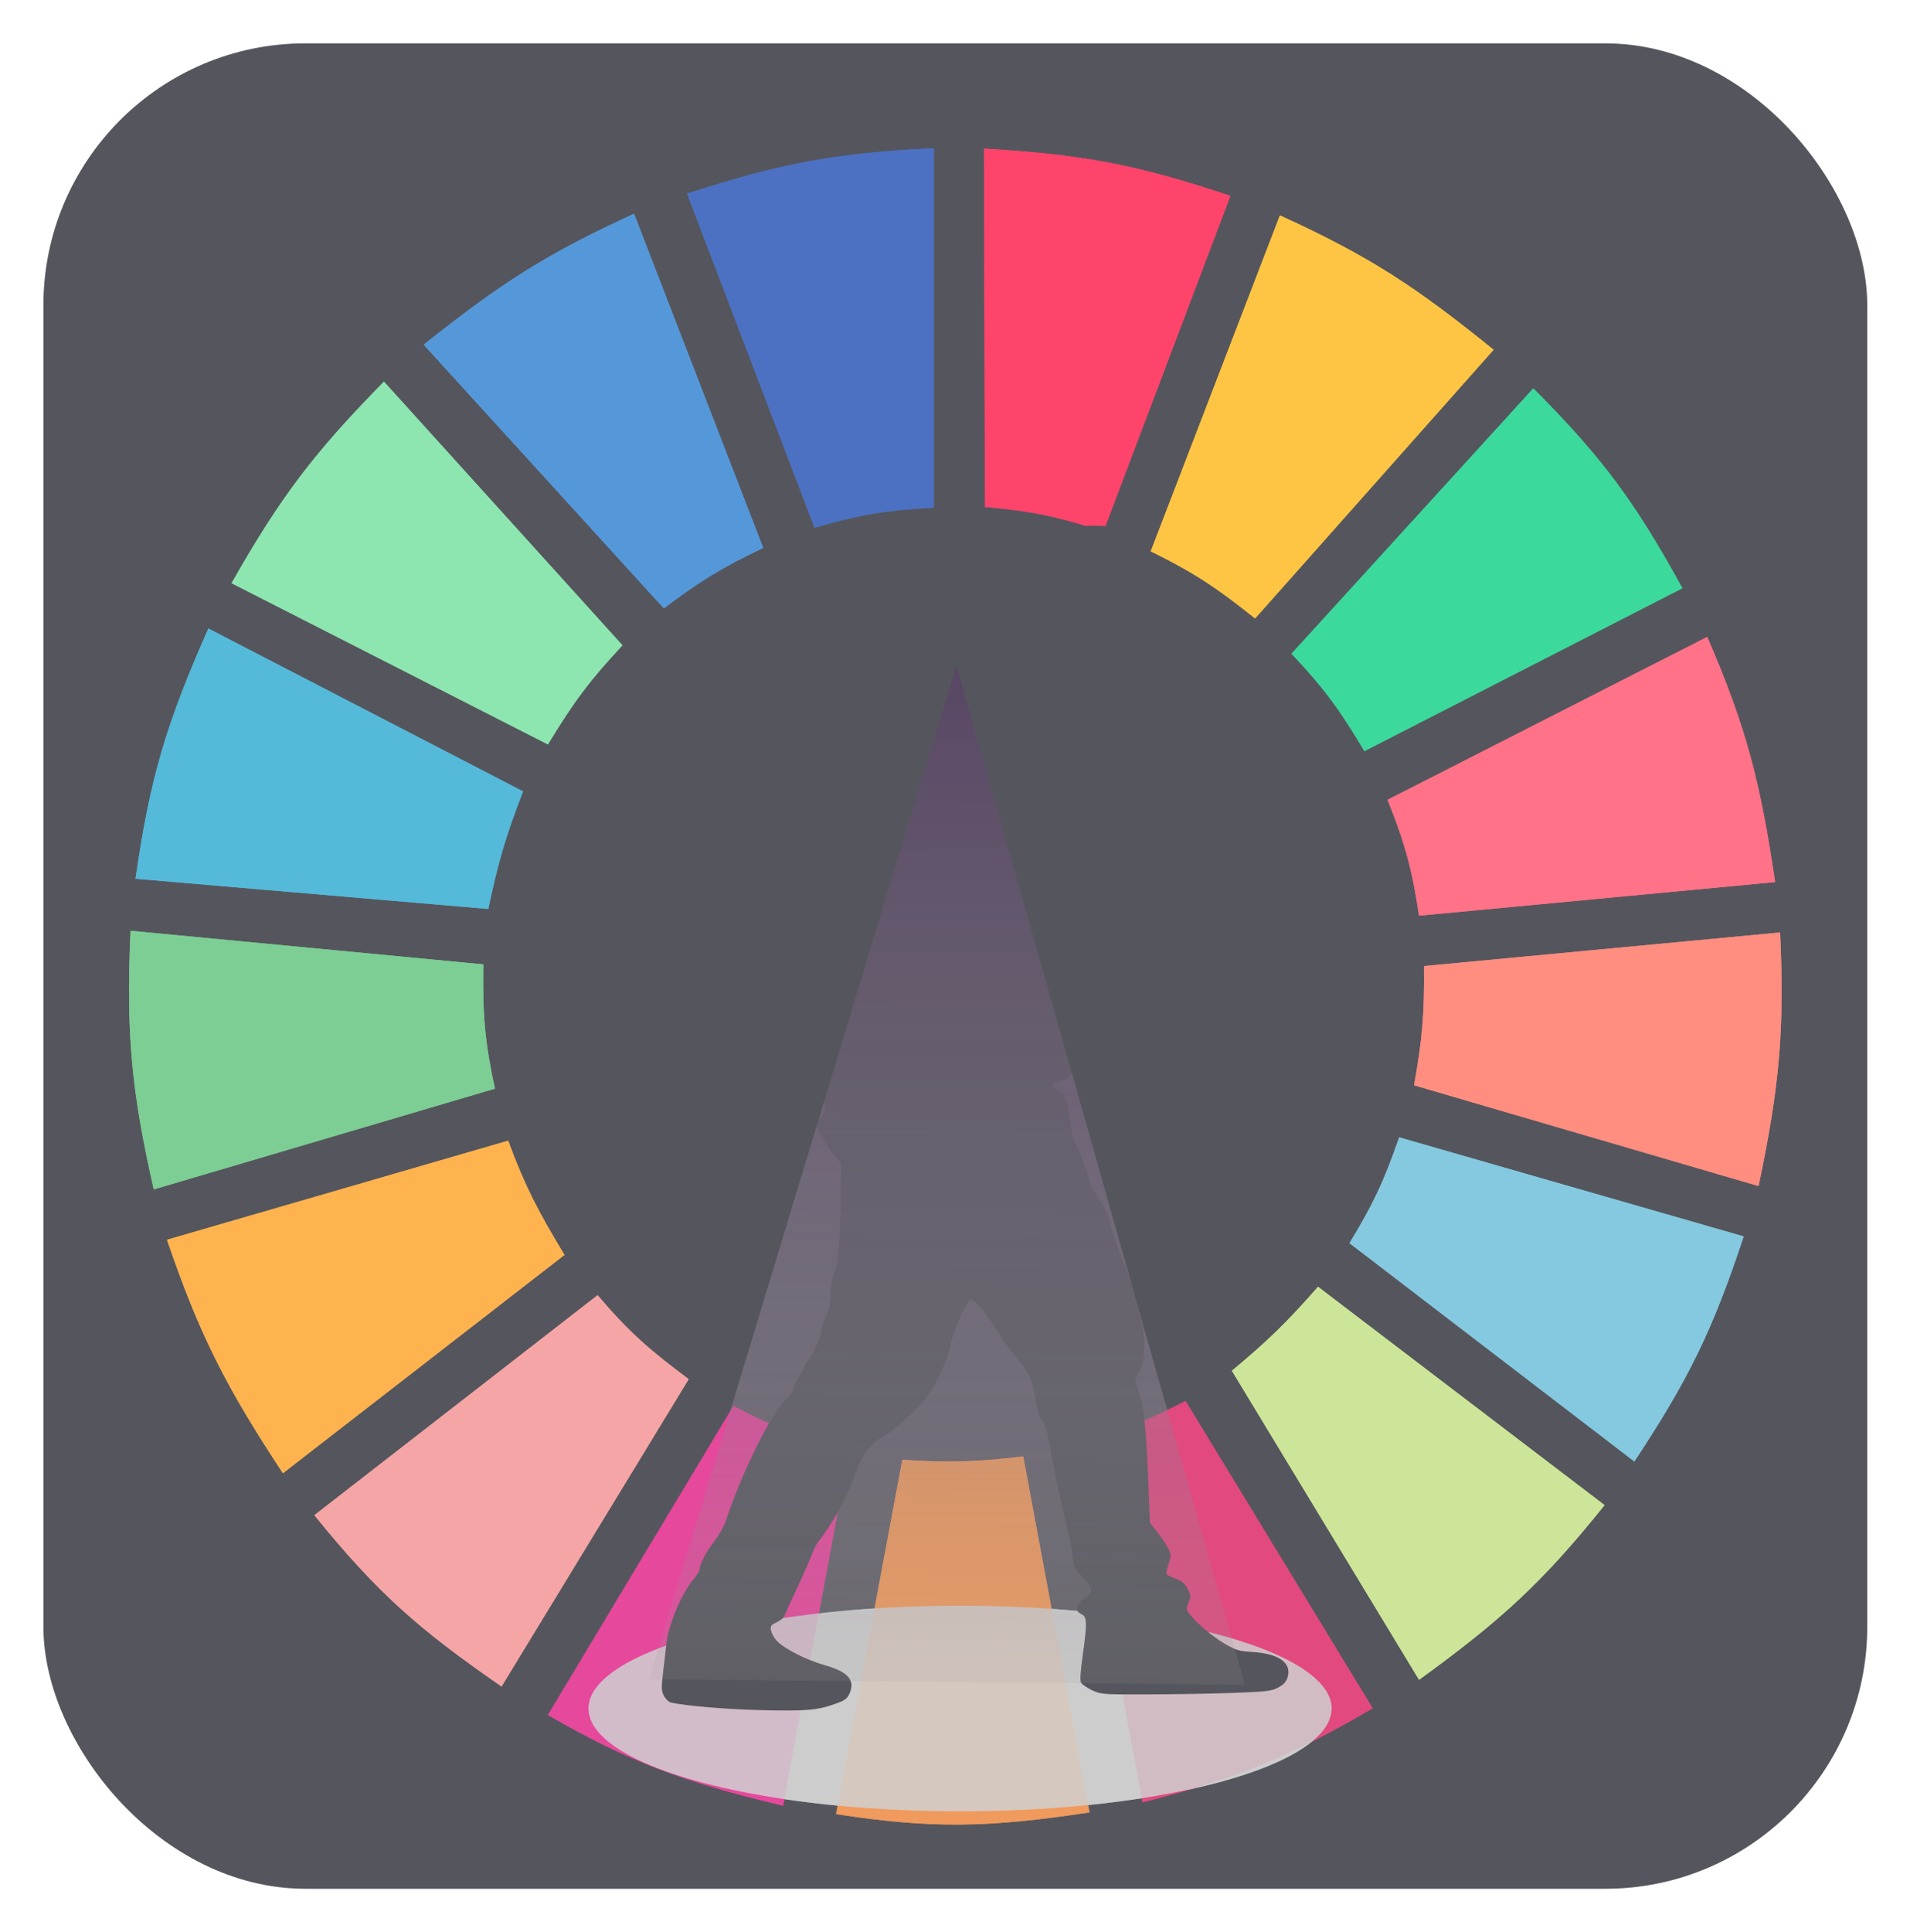 <svg width="718" height="726" viewBox="0 0 718 726" fill="none" xmlns="http://www.w3.org/2000/svg">
<g opacity="0.8" filter="url(#filter0_f)">
<rect x="16.31" y="16.291" width="685.626" height="693.507" rx="98.51" fill="#2B2C34"/>
<g clip-path="url(#clip0)">
<path d="M306.202 198.333L258.264 72.749C293.075 61.572 313.23 57.483 351.028 55.71V190.76C333.063 191.768 323.22 193.389 306.202 198.333Z" fill="#1F4EB4"/>
<path d="M370.259 190.498L369.892 55.841C406.342 58.048 426.604 61.55 462.52 73.622L414.786 199.708C397.657 194.124 387.894 192.063 370.259 190.498Z" fill="#FF1546"/>
<path d="M432.587 207.168L481.149 80.953C515.675 96.706 532.823 108.308 561.462 131.439L471.81 232.411C457.791 221.206 449.407 215.466 432.587 207.168Z" fill="#FDB714"/>
<path d="M485.507 245.664L576.404 145.954C603.069 172.695 614.974 189.337 632.436 221.052L512.901 282.267C503.669 266.771 497.796 258.661 485.507 245.664Z" fill="#0ACF83"/>
<path d="M521.615 300.568L641.773 239.354C656.663 273.745 661.747 294.082 667.299 331.491L533.444 344.112C530.819 326.652 528.227 317.126 521.615 300.568Z" fill="#FF4F6A"/>
<path d="M531.578 407.851C534.575 391.084 535.53 381.341 535.314 363.044L669.168 350.423C670.831 387.109 669.004 407.957 661.075 445.715L531.578 407.851Z" fill="#FF7262"/>
<path d="M507.297 467.172C516.074 452.756 520.207 444.087 525.974 427.414L655.471 464.648C643.885 499.671 634.892 518.188 614.381 549.212L507.297 467.172Z" fill="#65BBD7"/>
<path d="M603.173 565.62L495.466 483.58C483.632 497.075 476.521 503.951 463.092 515.134L533.444 631.252C564.599 608.673 580.045 594.436 603.173 565.62Z" fill="#C0DF7E"/>
<path d="M516.014 641.98L445.662 526.493C430.399 534.206 421.46 538.02 404.572 543.532L429.475 677.32C465.153 668.326 484.113 660.551 516.014 641.98Z" fill="#D91B5F"/>
<path d="M339.2 548.581C356.946 549.743 366.897 549.396 384.648 547.318L409.552 681.107C371.488 686.842 350.573 687.313 314.297 681.738L339.2 548.581Z" fill="#EC8134"/>
<path d="M205.967 644.505L275.696 528.387C291.505 536.655 301.095 540.174 319.277 544.795L294.374 678.583C256.73 669.541 237.145 662.392 205.967 644.505Z" fill="#E01A83"/>
<path d="M118.184 569.406L224.645 486.735C236.517 500.704 244.238 507.368 258.887 518.289L188.536 633.776C157.742 612.491 141.97 598.826 118.184 569.406Z" fill="#F28E8E"/>
<path d="M106.355 553.63C85.179 521.478 75.296 502.445 62.774 465.91L191.026 428.677C197.431 445.927 202.29 455.263 212.194 471.59L106.355 553.63Z" fill="#FFA023"/>
<path d="M57.793 446.978C49.555 410.455 47.322 389.27 49.077 349.792L181.686 362.414C181.348 381.964 182.391 392.127 186.045 409.113L57.793 446.978Z" fill="#5CC279"/>
<path d="M50.946 330.229L183.555 341.588C187.235 324.192 189.993 314.509 196.63 297.413L78.339 236.198C62.618 271.658 56.384 292.189 50.946 330.229Z" fill="#2AA8D0"/>
<path d="M87.056 219.159C105.592 186.525 118.219 170.018 144.333 143.43L233.985 242.509C221.853 255.475 215.734 263.647 205.968 279.742L87.056 219.159Z" fill="#70DF9C"/>
<path d="M249.549 228.625C263 218.488 271.092 213.413 286.904 205.906L238.343 80.322C206.743 94.837 189.393 105.462 159.275 129.546L249.549 228.625Z" fill="#2A7ED0"/>
<ellipse cx="360.901" cy="642.056" rx="139.691" ry="38.649" fill="#C4C4C4" fill-opacity="0.85"/>
<path d="M402.132 198.682C398.039 200.096 395.242 202.32 392.241 206.632C388.353 212.224 387.057 216.805 386.647 226.574L386.238 235.063L382.964 234.052C381.19 233.446 377.712 231.425 375.256 229.538C372.8 227.585 369.867 225.631 368.707 225.159C366.047 224.081 365.16 224.755 362.5 230.077C360.658 233.581 356.907 239.51 351.381 247.527C350.358 249.077 348.926 250.222 347.766 250.491C344.424 251.165 344.219 251.3 342.923 253.927C340.467 258.711 340.467 259.385 342.787 260.799L344.901 262.08L340.877 266.324C338.694 268.682 335.624 272.388 334.056 274.476C332.487 276.565 329.144 279.933 326.552 281.955C320.618 286.671 309.499 297.518 300.359 307.489C292.309 316.315 288.012 323.254 287.262 328.577C286.989 330.396 285.352 334.775 283.646 338.278C281.941 341.782 280.168 345.892 279.622 347.374C279.076 348.856 277.03 352.966 275.12 356.536L271.573 362.937L271.709 371.561C271.778 378.567 271.573 380.926 270.481 384.025C267.821 391.84 265.57 396.556 262.296 401.137L258.954 405.854L259.158 412.928C259.295 419.328 259.499 420.204 260.795 421.282C261.614 421.888 262.296 423.236 262.296 424.112C262.296 425.998 265.093 428.626 267.071 428.626C267.753 428.626 268.776 427.952 269.322 427.076L270.413 425.594V427.076C270.481 427.885 271.027 428.895 271.709 429.232C273.824 430.377 275.597 428.423 277.985 422.293C279.963 417.24 283.51 412.254 284.397 413.197C284.601 413.332 284.124 414.814 283.374 416.431C281.805 419.934 281.737 421.215 283.033 424.246C284.26 427.076 285.966 427.346 286.58 424.718C287.194 421.821 288.967 417.105 290.809 413.467C292.309 410.502 292.446 409.559 292.105 404.91C291.764 400.194 291.9 399.655 293.06 399.318C294.151 398.981 294.356 398.24 294.356 394.468C294.356 390.021 294.356 390.021 297.562 387.056C299.335 385.507 301.041 384.159 301.314 384.159C301.927 384.159 307.521 376.951 308.953 374.256C310.249 371.695 310.386 366.238 309.158 365.497C308.067 364.823 305.27 361.253 305.27 360.512C305.27 360.242 307.043 358.895 309.294 357.614C311.477 356.267 314.82 353.572 316.798 351.686L320.277 348.115V350.54C320.277 357.345 316.457 371.695 314.479 372.437C312.705 373.11 311.341 378.365 310.659 386.45C310.318 390.964 309.772 396.084 309.431 397.971C309.022 400.127 309.022 404.237 309.499 409.559L310.249 417.779L308.476 419.867L306.634 421.956L307.93 425.19C308.612 426.941 310.727 430.445 312.705 432.937L316.252 437.451L315.911 454.093C315.502 471.003 315.092 474.641 313.182 479.492C312.637 480.974 312.159 484.276 312.091 486.903C312.091 490.474 311.682 492.428 310.386 494.988C309.499 496.807 308.68 499.232 308.68 500.378C308.68 502.332 305.406 509.406 303.633 511.494C303.087 512.033 302.473 513.246 302.2 514.189C301.927 515.132 301.109 516.547 300.427 517.423C299.745 518.299 298.858 520.118 298.38 521.466C297.971 522.813 296.88 524.565 295.993 525.306C290.4 530.089 278.803 553.198 272.596 572.265C272.119 573.68 270.345 576.711 268.64 579.002C265.366 583.314 263.046 587.828 262.978 589.782C262.978 590.388 261.887 592.14 260.522 593.757C256.02 599.079 251.177 610.87 250.427 618.415C250.222 620.167 249.745 624.681 249.267 628.386C248.585 634.383 248.585 635.393 249.608 637.347C250.222 638.492 251.382 639.638 252.269 639.84C257.93 641.053 272.528 642.333 286.239 642.67C303.292 643.074 307.453 642.737 314.683 640.042C317.685 638.964 318.571 638.223 319.39 636.336C321.504 631.284 318.776 628.252 309.977 625.759C303.223 623.872 294.902 619.628 292.037 616.664C291.082 615.653 290.127 613.969 289.854 612.823C289.513 611.072 289.717 610.735 291.968 609.657C293.264 609.05 294.56 607.972 294.833 607.366C295.038 606.692 297.289 601.774 299.813 596.384C302.337 590.994 304.792 585.403 305.27 583.92C305.747 582.438 306.975 580.147 307.998 578.867C312.978 572.4 317.957 563.574 320.277 556.971C324.028 546.528 326.961 542.486 333.101 539.117C335.352 537.837 339.581 534.334 343.128 530.763C348.448 525.373 349.744 523.554 352.95 517.154C355.338 512.303 356.907 508.058 357.521 504.757C358.476 499.502 363.592 488.251 365.024 488.251C366.252 488.251 372.596 495.999 374.915 500.243C376.074 502.399 379.144 506.644 381.736 509.675C386.784 515.604 388.557 519.714 389.717 528.203C390.126 530.898 390.808 532.919 391.763 533.93C392.786 535.008 393.537 537.635 394.628 543.497C395.992 551.312 397.698 559.194 401.177 574.151C402.132 578.059 403.087 583.044 403.291 585.268C403.7 588.906 404.042 589.647 407.043 592.746C411.067 596.991 411.204 598.473 407.589 600.831C404.314 602.987 403.905 605.412 406.565 606.625C408.68 607.568 408.748 609.859 406.975 622.323C406.156 628.184 405.951 631.486 406.361 632.294C406.702 632.968 408.612 634.248 410.522 635.191C414.001 636.741 414.478 636.808 431.463 636.741C441.013 636.741 455.337 636.471 463.182 636.202C475.937 635.73 477.847 635.528 480.371 634.248C482.418 633.17 483.373 632.159 483.987 630.475C485.76 625.085 480.985 621.514 471.231 620.841C465.774 620.504 464.751 620.234 460.453 617.742C455.678 614.979 449.539 609.724 447.084 606.423C445.924 604.739 445.856 604.402 446.811 602.178C447.766 599.955 447.766 599.551 446.47 597.125C445.447 595.104 444.423 594.228 442.036 593.285C440.331 592.679 438.762 591.87 438.557 591.533C438.352 591.197 438.693 589.445 439.307 587.626C440.331 584.527 440.331 584.257 439.035 581.764C438.284 580.282 436.511 577.587 435.01 575.701L432.281 572.332L431.531 553.872C430.781 535.21 429.826 527.529 427.643 521.87C426.483 518.771 426.483 518.771 428.257 515.267C429.826 512.235 430.099 510.821 430.099 506.037C430.099 502.938 429.758 499.165 429.417 497.683C429.007 496.201 428.121 492.36 427.438 489.194C426.688 485.96 424.369 479.155 422.254 474.035C420.071 468.915 417.957 462.649 417.411 460.156C416.729 456.922 415.501 454.093 413.046 450.32C411.136 447.423 409.635 444.66 409.635 444.189C409.635 442.639 406.088 433.072 404.519 430.31C403.428 428.423 402.745 425.594 402.268 421.08C401.449 413.736 400.29 410.907 397.357 409.424C394.492 408.009 394.765 407.201 398.448 406.325C401.177 405.651 401.927 405.045 403.973 401.879C405.269 399.857 407.111 396.219 408.066 393.726C409.567 389.751 409.703 388.471 409.43 383.486C409.226 380.319 408.953 377.018 408.816 376.075C408.612 374.458 408.816 374.39 412.295 374.188C414.342 374.053 419.048 374.458 422.732 374.997C426.893 375.67 436.579 376.209 448.311 376.479C458.748 376.681 468.298 377.153 469.594 377.557C470.822 377.961 473.209 379.106 474.778 380.184C477.916 382.273 481.258 382.812 481.258 381.195C481.258 380.656 479.894 379.039 478.189 377.557C473.141 373.178 474.437 372.908 483.373 376.479C489.853 379.039 491.831 379.174 491.831 377.085C491.831 376.075 490.33 374.997 485.555 372.706C482.077 371.022 479.212 369.405 479.212 369.135C479.212 368.125 485.897 369.405 490.262 371.089C496.606 373.649 499.539 371.695 494.423 368.394C491.081 366.171 486.783 364.756 482.008 364.15C478.666 363.745 478.461 363.611 480.235 363.206C481.394 362.937 485.419 362.735 489.307 362.667C495.651 362.6 496.265 362.465 496.265 361.32C496.265 360.579 495.514 359.77 494.423 359.299C491.763 358.288 483.85 357.21 478.393 357.21C475.869 357.21 472.254 356.873 470.344 356.469L466.865 355.728L470.958 351.484C473.891 348.452 475.119 346.7 475.119 345.487C475.119 342.725 473.345 342.658 470.344 345.353C465.978 349.26 461.34 351.147 454.382 351.955C448.175 352.696 448.175 352.696 444.082 350.675C441.831 349.53 437.329 347.778 434.055 346.767L428.121 344.948L425.801 346.363C424.505 347.172 422.936 347.778 422.322 347.778C420.685 347.778 415.638 343.601 413.318 340.3C411.681 337.874 411.408 336.864 411.204 331.743C410.726 316.652 408.202 299.808 405.201 291.185C402.541 283.639 402.404 282.494 403.837 279.731C405.542 276.43 406.497 277.238 406.02 281.618C405.542 285.93 406.088 290.646 406.975 290.107C407.248 289.972 407.248 289.096 406.906 288.22C406.634 287.412 406.497 284.178 406.702 281.146C407.043 276.834 407.384 275.487 408.339 275.015C411.067 273.533 411.613 272.388 410.863 270.232C410.249 268.48 410.385 267.874 411.477 266.391C412.636 264.842 413.455 264.572 416.661 264.37C419.867 264.236 420.754 263.899 421.913 262.416C422.664 261.473 423.277 259.856 423.277 258.778C423.277 257.768 423.55 256.824 423.823 256.69C424.778 256.286 427.916 251.839 430.44 247.19C432.213 244.024 433.168 241.194 433.509 238.162C433.85 235.737 434.601 233.244 435.215 232.57C436.238 231.492 436.238 230.347 435.692 222.532C435.146 215.255 434.737 213.099 433.305 210.202C430.713 205.015 426.142 200.635 421.572 198.951C416.865 197.199 406.838 197.065 402.132 198.682Z" fill="#2B2C34"/>
<path d="M359.54 249.996L467.983 633.119L243.962 631.027L359.54 249.996Z" fill="url(#paint0_linear)"/>
</g>
<g clip-path="url(#clip1)">
<path d="M306.202 198.333L258.264 72.749C293.075 61.572 313.23 57.483 351.028 55.71V190.76C333.063 191.768 323.22 193.389 306.202 198.333Z" fill="#1F4EB4"/>
<path d="M370.259 190.498L369.892 55.841C406.342 58.048 426.604 61.55 462.52 73.622L414.786 199.708C397.657 194.124 387.894 192.063 370.259 190.498Z" fill="#FF1546"/>
<path d="M432.587 207.168L481.149 80.953C515.675 96.706 532.823 108.308 561.462 131.439L471.81 232.411C457.791 221.206 449.407 215.466 432.587 207.168Z" fill="#FDB714"/>
<path d="M485.507 245.664L576.404 145.954C603.069 172.695 614.974 189.337 632.436 221.052L512.901 282.267C503.669 266.771 497.796 258.661 485.507 245.664Z" fill="#0ACF83"/>
<path d="M521.615 300.568L641.773 239.354C656.663 273.745 661.747 294.082 667.299 331.491L533.444 344.112C530.819 326.652 528.227 317.126 521.615 300.568Z" fill="#FF4F6A"/>
<path d="M531.578 407.851C534.575 391.084 535.53 381.341 535.314 363.044L669.168 350.423C670.831 387.109 669.004 407.957 661.075 445.715L531.578 407.851Z" fill="#FF7262"/>
<path d="M507.297 467.172C516.074 452.756 520.207 444.087 525.974 427.414L655.471 464.648C643.885 499.671 634.892 518.188 614.381 549.212L507.297 467.172Z" fill="#65BBD7"/>
<path d="M603.173 565.62L495.466 483.58C483.632 497.075 476.521 503.951 463.092 515.134L533.444 631.252C564.599 608.673 580.045 594.436 603.173 565.62Z" fill="#C0DF7E"/>
<path d="M516.014 641.98L445.662 526.493C430.399 534.206 421.46 538.02 404.572 543.532L429.475 677.32C465.153 668.326 484.113 660.551 516.014 641.98Z" fill="#D91B5F"/>
<path d="M339.2 548.581C356.946 549.743 366.897 549.396 384.648 547.318L409.552 681.107C371.488 686.842 350.573 687.313 314.297 681.738L339.2 548.581Z" fill="#EC8134"/>
<path d="M205.967 644.505L275.696 528.387C291.505 536.655 301.095 540.174 319.277 544.795L294.374 678.583C256.73 669.541 237.145 662.392 205.967 644.505Z" fill="#E01A83"/>
<path d="M118.184 569.406L224.645 486.735C236.517 500.704 244.238 507.368 258.887 518.289L188.536 633.776C157.742 612.491 141.97 598.826 118.184 569.406Z" fill="#F28E8E"/>
<path d="M106.355 553.63C85.179 521.478 75.296 502.445 62.774 465.91L191.026 428.677C197.431 445.927 202.29 455.263 212.194 471.59L106.355 553.63Z" fill="#FFA023"/>
<path d="M57.793 446.978C49.555 410.455 47.322 389.27 49.077 349.792L181.686 362.414C181.348 381.964 182.391 392.127 186.045 409.113L57.793 446.978Z" fill="#5CC279"/>
<path d="M50.946 330.229L183.555 341.588C187.235 324.192 189.993 314.509 196.63 297.413L78.339 236.198C62.618 271.658 56.384 292.189 50.946 330.229Z" fill="#2AA8D0"/>
<path d="M87.056 219.159C105.592 186.525 118.219 170.018 144.333 143.43L233.985 242.509C221.853 255.475 215.734 263.647 205.968 279.742L87.056 219.159Z" fill="#70DF9C"/>
<path d="M249.549 228.625C263 218.488 271.092 213.413 286.904 205.906L238.343 80.322C206.743 94.837 189.393 105.462 159.275 129.546L249.549 228.625Z" fill="#2A7ED0"/>
<ellipse cx="360.901" cy="642.056" rx="139.691" ry="38.649" fill="#C4C4C4" fill-opacity="0.85"/>
<path d="M402.132 198.682C398.039 200.096 395.242 202.32 392.241 206.632C388.353 212.224 387.057 216.805 386.647 226.574L386.238 235.063L382.964 234.052C381.19 233.446 377.712 231.425 375.256 229.538C372.8 227.585 369.867 225.631 368.707 225.159C366.047 224.081 365.16 224.755 362.5 230.077C360.658 233.581 356.907 239.51 351.381 247.527C350.358 249.077 348.926 250.222 347.766 250.491C344.424 251.165 344.219 251.3 342.923 253.927C340.467 258.711 340.467 259.385 342.787 260.799L344.901 262.08L340.877 266.324C338.694 268.682 335.624 272.388 334.056 274.476C332.487 276.565 329.144 279.933 326.552 281.955C320.618 286.671 309.499 297.518 300.359 307.489C292.309 316.315 288.012 323.254 287.262 328.577C286.989 330.396 285.352 334.775 283.646 338.278C281.941 341.782 280.168 345.892 279.622 347.374C279.076 348.856 277.03 352.966 275.12 356.536L271.573 362.937L271.709 371.561C271.778 378.567 271.573 380.926 270.481 384.025C267.821 391.84 265.57 396.556 262.296 401.137L258.954 405.854L259.158 412.928C259.295 419.328 259.499 420.204 260.795 421.282C261.614 421.888 262.296 423.236 262.296 424.112C262.296 425.998 265.093 428.626 267.071 428.626C267.753 428.626 268.776 427.952 269.322 427.076L270.413 425.594V427.076C270.481 427.885 271.027 428.895 271.709 429.232C273.824 430.377 275.597 428.423 277.985 422.293C279.963 417.24 283.51 412.254 284.397 413.197C284.601 413.332 284.124 414.814 283.374 416.431C281.805 419.934 281.737 421.215 283.033 424.246C284.26 427.076 285.966 427.346 286.58 424.718C287.194 421.821 288.967 417.105 290.809 413.467C292.309 410.502 292.446 409.559 292.105 404.91C291.764 400.194 291.9 399.655 293.06 399.318C294.151 398.981 294.356 398.24 294.356 394.468C294.356 390.021 294.356 390.021 297.562 387.056C299.335 385.507 301.041 384.159 301.314 384.159C301.927 384.159 307.521 376.951 308.953 374.256C310.249 371.695 310.386 366.238 309.158 365.497C308.067 364.823 305.27 361.253 305.27 360.512C305.27 360.242 307.043 358.895 309.294 357.614C311.477 356.267 314.82 353.572 316.798 351.686L320.277 348.115V350.54C320.277 357.345 316.457 371.695 314.479 372.437C312.705 373.11 311.341 378.365 310.659 386.45C310.318 390.964 309.772 396.084 309.431 397.971C309.022 400.127 309.022 404.237 309.499 409.559L310.249 417.779L308.476 419.867L306.634 421.956L307.93 425.19C308.612 426.941 310.727 430.445 312.705 432.937L316.252 437.451L315.911 454.093C315.502 471.003 315.092 474.641 313.182 479.492C312.637 480.974 312.159 484.276 312.091 486.903C312.091 490.474 311.682 492.428 310.386 494.988C309.499 496.807 308.68 499.232 308.68 500.378C308.68 502.332 305.406 509.406 303.633 511.494C303.087 512.033 302.473 513.246 302.2 514.189C301.927 515.132 301.109 516.547 300.427 517.423C299.745 518.299 298.858 520.118 298.38 521.466C297.971 522.813 296.88 524.565 295.993 525.306C290.4 530.089 278.803 553.198 272.596 572.265C272.119 573.68 270.345 576.711 268.64 579.002C265.366 583.314 263.046 587.828 262.978 589.782C262.978 590.388 261.887 592.14 260.522 593.757C256.02 599.079 251.177 610.87 250.427 618.415C250.222 620.167 249.745 624.681 249.267 628.386C248.585 634.383 248.585 635.393 249.608 637.347C250.222 638.492 251.382 639.638 252.269 639.84C257.93 641.053 272.528 642.333 286.239 642.67C303.292 643.074 307.453 642.737 314.683 640.042C317.685 638.964 318.571 638.223 319.39 636.336C321.504 631.284 318.776 628.252 309.977 625.759C303.223 623.872 294.902 619.628 292.037 616.664C291.082 615.653 290.127 613.969 289.854 612.823C289.513 611.072 289.717 610.735 291.968 609.657C293.264 609.05 294.56 607.972 294.833 607.366C295.038 606.692 297.289 601.774 299.813 596.384C302.337 590.994 304.792 585.403 305.27 583.92C305.747 582.438 306.975 580.147 307.998 578.867C312.978 572.4 317.957 563.574 320.277 556.971C324.028 546.528 326.961 542.486 333.101 539.117C335.352 537.837 339.581 534.334 343.128 530.763C348.448 525.373 349.744 523.554 352.95 517.154C355.338 512.303 356.907 508.058 357.521 504.757C358.476 499.502 363.592 488.251 365.024 488.251C366.252 488.251 372.596 495.999 374.915 500.243C376.074 502.399 379.144 506.644 381.736 509.675C386.784 515.604 388.557 519.714 389.717 528.203C390.126 530.898 390.808 532.919 391.763 533.93C392.786 535.008 393.537 537.635 394.628 543.497C395.992 551.312 397.698 559.194 401.177 574.151C402.132 578.059 403.087 583.044 403.291 585.268C403.7 588.906 404.042 589.647 407.043 592.746C411.067 596.991 411.204 598.473 407.589 600.831C404.314 602.987 403.905 605.412 406.565 606.625C408.68 607.568 408.748 609.859 406.975 622.323C406.156 628.184 405.951 631.486 406.361 632.294C406.702 632.968 408.612 634.248 410.522 635.191C414.001 636.741 414.478 636.808 431.463 636.741C441.013 636.741 455.337 636.471 463.182 636.202C475.937 635.73 477.847 635.528 480.371 634.248C482.418 633.17 483.373 632.159 483.987 630.475C485.76 625.085 480.985 621.514 471.231 620.841C465.774 620.504 464.751 620.234 460.453 617.742C455.678 614.979 449.539 609.724 447.084 606.423C445.924 604.739 445.856 604.402 446.811 602.178C447.766 599.955 447.766 599.551 446.47 597.125C445.447 595.104 444.423 594.228 442.036 593.285C440.331 592.679 438.762 591.87 438.557 591.533C438.352 591.197 438.693 589.445 439.307 587.626C440.331 584.527 440.331 584.257 439.035 581.764C438.284 580.282 436.511 577.587 435.01 575.701L432.281 572.332L431.531 553.872C430.781 535.21 429.826 527.529 427.643 521.87C426.483 518.771 426.483 518.771 428.257 515.267C429.826 512.235 430.099 510.821 430.099 506.037C430.099 502.938 429.758 499.165 429.417 497.683C429.007 496.201 428.121 492.36 427.438 489.194C426.688 485.96 424.369 479.155 422.254 474.035C420.071 468.915 417.957 462.649 417.411 460.156C416.729 456.922 415.501 454.093 413.046 450.32C411.136 447.423 409.635 444.66 409.635 444.189C409.635 442.639 406.088 433.072 404.519 430.31C403.428 428.423 402.745 425.594 402.268 421.08C401.449 413.736 400.29 410.907 397.357 409.424C394.492 408.009 394.765 407.201 398.448 406.325C401.177 405.651 401.927 405.045 403.973 401.879C405.269 399.857 407.111 396.219 408.066 393.726C409.567 389.751 409.703 388.471 409.43 383.486C409.226 380.319 408.953 377.018 408.816 376.075C408.612 374.458 408.816 374.39 412.295 374.188C414.342 374.053 419.048 374.458 422.732 374.997C426.893 375.67 436.579 376.209 448.311 376.479C458.748 376.681 468.298 377.153 469.594 377.557C470.822 377.961 473.209 379.106 474.778 380.184C477.916 382.273 481.258 382.812 481.258 381.195C481.258 380.656 479.894 379.039 478.189 377.557C473.141 373.178 474.437 372.908 483.373 376.479C489.853 379.039 491.831 379.174 491.831 377.085C491.831 376.075 490.33 374.997 485.555 372.706C482.077 371.022 479.212 369.405 479.212 369.135C479.212 368.125 485.897 369.405 490.262 371.089C496.606 373.649 499.539 371.695 494.423 368.394C491.081 366.171 486.783 364.756 482.008 364.15C478.666 363.745 478.461 363.611 480.235 363.206C481.394 362.937 485.419 362.735 489.307 362.667C495.651 362.6 496.265 362.465 496.265 361.32C496.265 360.579 495.514 359.77 494.423 359.299C491.763 358.288 483.85 357.21 478.393 357.21C475.869 357.21 472.254 356.873 470.344 356.469L466.865 355.728L470.958 351.484C473.891 348.452 475.119 346.7 475.119 345.487C475.119 342.725 473.345 342.658 470.344 345.353C465.978 349.26 461.34 351.147 454.382 351.955C448.175 352.696 448.175 352.696 444.082 350.675C441.831 349.53 437.329 347.778 434.055 346.767L428.121 344.948L425.801 346.363C424.505 347.172 422.936 347.778 422.322 347.778C420.685 347.778 415.638 343.601 413.318 340.3C411.681 337.874 411.408 336.864 411.204 331.743C410.726 316.652 408.202 299.808 405.201 291.185C402.541 283.639 402.404 282.494 403.837 279.731C405.542 276.43 406.497 277.238 406.02 281.618C405.542 285.93 406.088 290.646 406.975 290.107C407.248 289.972 407.248 289.096 406.906 288.22C406.634 287.412 406.497 284.178 406.702 281.146C407.043 276.834 407.384 275.487 408.339 275.015C411.067 273.533 411.613 272.388 410.863 270.232C410.249 268.48 410.385 267.874 411.477 266.391C412.636 264.842 413.455 264.572 416.661 264.37C419.867 264.236 420.754 263.899 421.913 262.416C422.664 261.473 423.277 259.856 423.277 258.778C423.277 257.768 423.55 256.824 423.823 256.69C424.778 256.286 427.916 251.839 430.44 247.19C432.213 244.024 433.168 241.194 433.509 238.162C433.85 235.737 434.601 233.244 435.215 232.57C436.238 231.492 436.238 230.347 435.692 222.532C435.146 215.255 434.737 213.099 433.305 210.202C430.713 205.015 426.142 200.635 421.572 198.951C416.865 197.199 406.838 197.065 402.132 198.682Z" fill="#2B2C34"/>
<path d="M359.54 249.996L467.983 633.119L243.962 631.027L359.54 249.996Z" fill="url(#paint1_linear)"/>
</g>
</g>
<defs>
<filter id="filter0_f" x="0.548" y="0.529" width="717.149" height="725.03" filterUnits="userSpaceOnUse" color-interpolation-filters="sRGB">
<feFlood flood-opacity="0" result="BackgroundImageFix"/>
<feBlend mode="normal" in="SourceGraphic" in2="BackgroundImageFix" result="shape"/>
<feGaussianBlur stdDeviation="7.881" result="effect1_foregroundBlur"/>
</filter>
<linearGradient id="paint0_linear" x1="-313.166" y1="192.365" x2="-317.923" y2="701.801" gradientUnits="userSpaceOnUse">
<stop stop-color="#240537" stop-opacity="0.9"/>
<stop offset="1" stop-color="#979595" stop-opacity="0"/>
</linearGradient>
<linearGradient id="paint1_linear" x1="-313.166" y1="192.365" x2="-317.923" y2="701.801" gradientUnits="userSpaceOnUse">
<stop stop-color="#240537" stop-opacity="0.9"/>
<stop offset="1" stop-color="#979595" stop-opacity="0"/>
</linearGradient>
<clipPath id="clip0">
<rect width="622.58" height="646.222" fill="white" transform="translate(47.833 39.934)"/>
</clipPath>
<clipPath id="clip1">
<rect width="622.58" height="646.222" fill="white" transform="translate(47.833 39.934)"/>
</clipPath>
</defs>
</svg>
